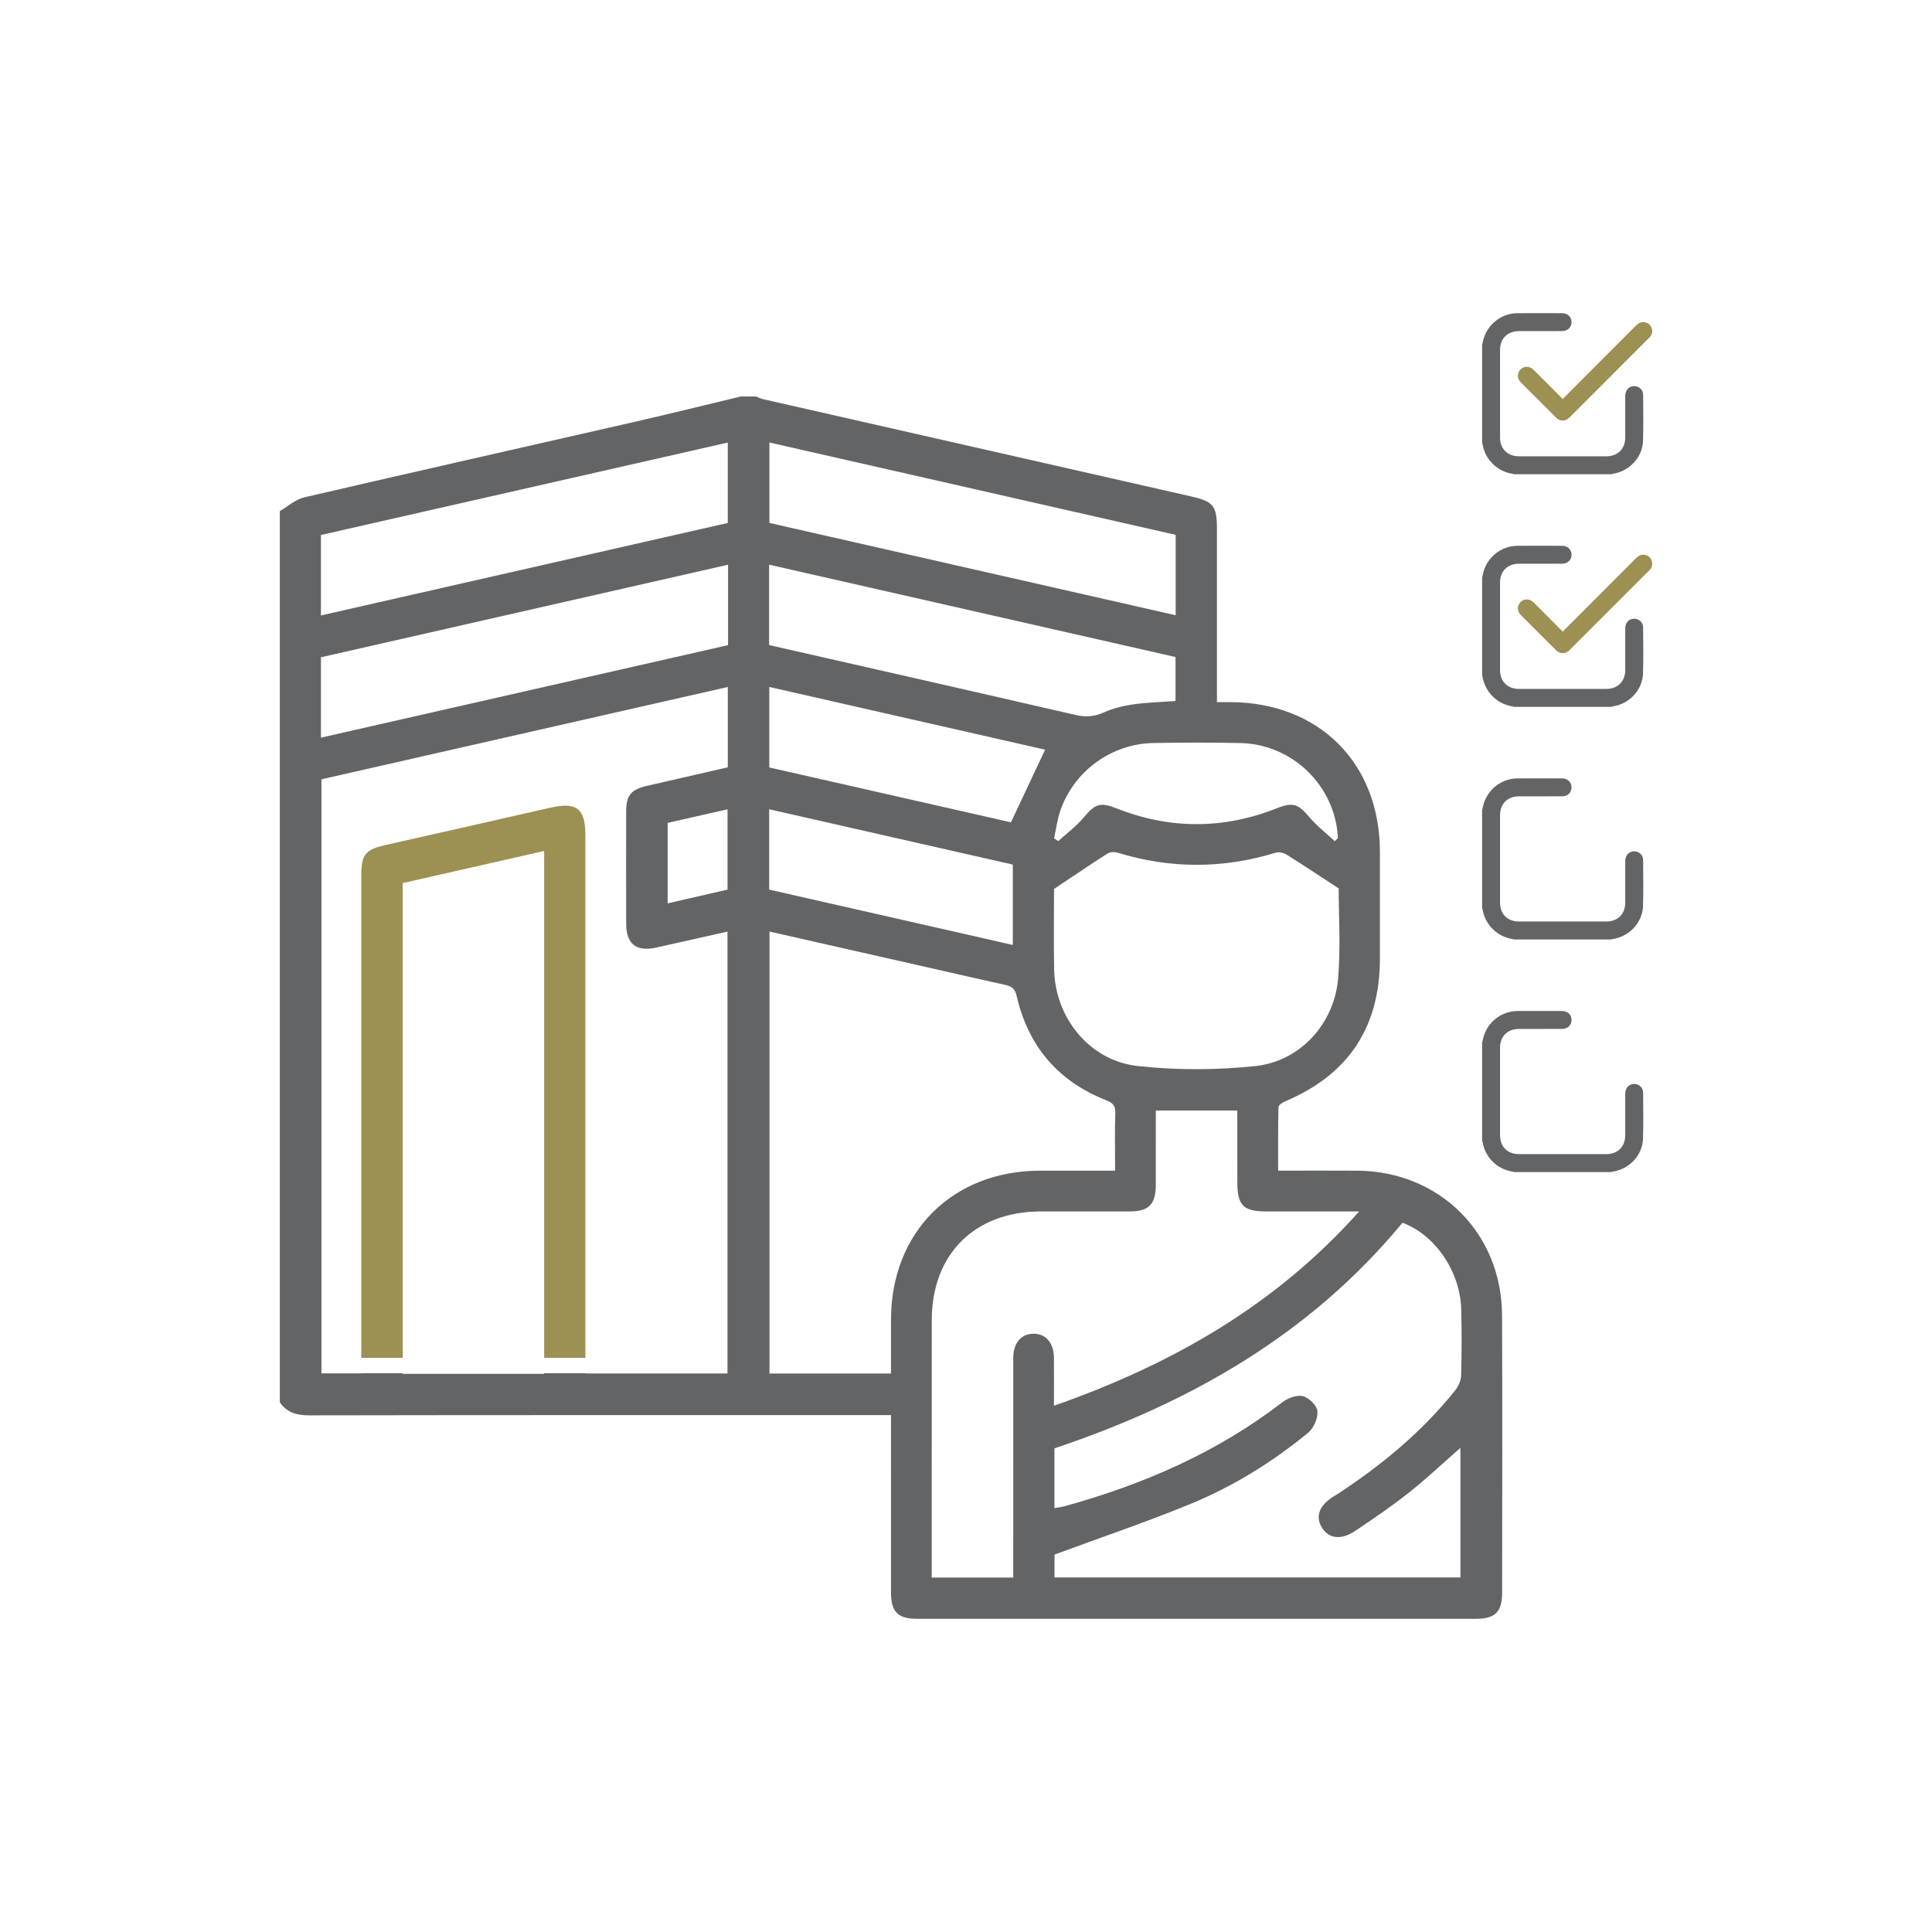<?xml version="1.0" encoding="UTF-8"?>
<svg id="Layer_1" data-name="Layer 1" xmlns="http://www.w3.org/2000/svg" version="1.1" viewBox="0 0 1080 1080">
  <defs>
    <style>
      .cls-1 {
        fill: #636466;
      }

      .cls-1, .cls-2 {
        stroke-width: 0px;
      }

      .cls-2 {
        fill: #9c9053;
      }
    </style>
  </defs>
  <g id="dCS2xE.tif">
    <g>
      <path class="cls-2" d="M225.12,759.06v-265.41c26.22-5.95,52.41-11.9,79.07-17.95v283.36h23.05v-292c0-15.19-4.85-18.93-19.79-15.51-30.7,7-61.42,13.94-92.15,20.87-10.93,2.47-13.34,5.39-13.34,16.5v270.13h23.15Z"/>
      <path class="cls-1" d="M839.65,735.15c-.2-45.86-34.93-80.37-80.78-80.73-14.45-.11-28.91-.01-44.38-.01,0-12.04-.1-23.79.19-35.53.01-1.14,2.3-2.62,3.82-3.27,35.22-14.84,52.87-41.37,52.88-79.73,0-19.93.01-39.86,0-59.78-.07-49.53-33.99-83.42-83.66-83.62h-7.45v-96.72c0-13.04-1.9-15.42-14.69-18.32-79.7-18.1-159.4-36.19-239.09-54.32-1.34-.3-2.58-.97-3.87-1.47h-8.54c-19.74,4.74-39.44,9.63-59.24,14.15-61.61,14.09-123.28,27.94-184.83,42.25-4.86,1.13-9.07,5.04-13.58,7.66v498.23c4.02,5.79,9.56,7.25,16.5,7.25,105.33-.19,210.68-.13,316.01-.13h9.13v8.22c0,30.37-.03,60.73.01,91.1.01,10.68,3.89,14.55,14.61,14.55,104.15.03,208.31.03,312.46,0,10.66,0,14.54-3.91,14.55-14.62.03-51.72.19-103.43-.04-155.16ZM179.4,299.07c75.83-17.23,151.66-34.46,227.43-51.68v44.95c-75.86,17.25-151.27,34.39-227.43,51.7v-44.96ZM406.7,497.3c-11.08,2.54-22.03,5.06-33.48,7.69v-44.99c11.18-2.54,22.15-5.02,33.48-7.59v44.89ZM406.84,428.93c-15.43,3.54-30.4,6.95-45.36,10.41-8.8,2.05-11.43,5.31-11.45,14.34-.04,20.88-.06,41.75.01,62.62.03,11.47,5.65,15.88,16.83,13.39,13.15-2.94,26.3-5.89,39.8-8.92v247h-79.43v-.13h-23.05v.33h-79.07v-.33h-23.15v.07h-22.28v-332.07c75.78-17.22,151.46-34.42,227.15-51.61v44.89ZM406.99,360.64c-75.75,17.2-151.32,34.38-227.58,51.71v-44.93c75.89-17.26,151.72-34.49,227.58-51.74v44.96ZM748.33,496.64c0,14.86,1.11,32.47-.27,49.87-2.01,25.55-21.04,46.77-46.4,49.44-21.75,2.28-44.16,2.35-65.89-.07-26.8-3-46-27.07-46.5-53.95-.3-15.88-.06-31.75-.06-45.02,10.97-7.3,20.4-13.74,30.03-19.86,1.44-.9,3.99-.88,5.73-.34,29.41,9.03,58.77,8.94,88.2-.06,1.78-.56,4.47.1,6.13,1.14,9.3,5.81,18.43,11.91,29.03,18.84ZM693.34,415.36c29.31.66,53.19,24.08,54.55,53.07-.57.61-1.14,1.23-1.71,1.84-4.88-4.55-10.23-8.69-14.49-13.75-5.92-7.05-9.04-8.22-17.73-4.76-29.98,11.9-60.01,11.91-90.01.06-8.97-3.55-11.8-2.44-18.19,5.19-4.09,4.91-9.4,8.82-14.18,13.17-.78-.5-1.57-1-2.35-1.5,1.11-5.09,1.74-10.37,3.42-15.28,7.63-22.4,28.63-37.67,52.34-38.06,16.12-.26,32.24-.33,48.36.03ZM430.11,247.36c75.62,17.19,151.02,34.34,227.1,51.62v44.95c-75.85-17.23-151.32-34.39-227.1-51.61v-44.96ZM429.94,315.66c75.88,17.25,151.39,34.39,227.18,51.62v24.58c-7.93.6-15.92.78-23.78,1.91-5.56.78-11.21,2.23-16.33,4.49-5.28,2.35-10.04,2.72-15.66,1.43-56.93-13.12-113.92-26.02-171.41-39.1v-44.93ZM584.23,419.07c-6.26,13.31-12.4,26.35-19.1,40.61-43.65-9.91-89.01-20.21-135.09-30.67v-44.99c51.91,11.8,103.49,23.52,154.19,35.05ZM429.97,452.38c45.59,10.36,90.85,20.63,136.2,30.93v44.92c-45.52-10.34-90.58-20.57-136.2-30.94v-44.91ZM498.07,737.52c-.01,9.93,0,19.86,0,30.28h-67.92v-247.05c30.23,6.85,60.23,13.64,90.23,20.43,13.85,3.14,27.69,6.35,41.57,9.39,3.54.77,5.41,2.04,6.35,6.12,6.46,28.07,23.09,47.76,50.04,58.34,3.57,1.4,5.25,2.88,5.11,7.03-.34,10.4-.11,20.83-.11,32.35-14.48,0-28.17-.01-41.88,0-48.97.07-83.29,34.26-83.38,83.11ZM589.15,758.96c-.1-8.33-4.55-13.44-11.45-13.39-6.89.06-11.27,5.14-11.28,13.54-.04,38.17-.01,76.35-.01,114.52v8.22h-45.56v-7.25c0-45.52-.01-91.04.01-136.56.01-36.95,23.96-60.81,61.01-60.84,16.59-.01,33.19.03,49.78-.01,10.56-.04,14.42-3.98,14.45-14.72.04-13.72.01-27.46.01-41.7h45.55c0,13.41,0,26.83.01,40.27.01,12.68,3.4,16.13,15.85,16.15,16.78.01,33.54.01,52.25.01-47.23,52.95-105.13,85.63-170.61,108.63,0-9.56.07-18.22-.01-26.86ZM816.77,769.05c-.07,2.77-1.51,5.92-3.28,8.13-18.4,23-40.77,41.57-65.29,57.67-1,.66-2.04,1.23-3.02,1.87-7.76,4.99-9.96,10.97-6.29,17.09,3.77,6.28,10.6,7.33,18.56,2.04,10.26-6.83,20.44-13.81,30.1-21.43,9.81-7.77,18.94-16.4,28.83-25.06v72.44h-226.91v-12.78c25.79-9.53,51.1-18.09,75.76-28.2,23.99-9.84,46.03-23.47,66.09-39.96,3.1-2.54,5.46-8.09,5.12-11.98-.27-3.15-4.69-7.56-8.03-8.4-3.38-.86-8.44,1.01-11.5,3.35-36.45,28.07-77.69,45.96-121.69,58.14-1.78.5-3.67.67-5.79,1.06v-33.39c75.66-25.33,143.06-63.69,194.57-126.12,18.36,6.8,32.34,27.42,32.85,48.54.29,12.32.27,24.68-.07,36.99Z"/>
    </g>
  </g>
  <path class="cls-1" d="M918.47,246.38c-.32,9.4-7.72,17.16-17.08,18.51-.22.03-.43.14-.65.21h-54.4c-.22-.07-.43-.18-.65-.21-8.11-1.17-14.71-7.16-16.63-15.12-.2-.83-.37-1.66-.55-2.49v-54.4c.23-.98.42-1.97.68-2.94,2.29-8.69,10.12-14.81,19.09-14.87,8.32-.05,16.65-.02,24.97,0,3.04,0,5.23,2.09,5.25,4.96.02,2.87-2.12,5.01-5.17,5.05-3.79.04-7.58.01-11.37.01-4.3,0-8.6-.01-12.9,0-6.34.02-10.52,4.17-10.53,10.49-.01,16.33-.01,32.67,0,49,0,6.31,4.19,10.49,10.52,10.49,16.3.01,32.59.01,48.89,0,6.4,0,10.56-4.17,10.58-10.56.02-7.74,0-15.48,0-23.21,0-3.23,2.07-5.45,5.01-5.46,2.68,0,4.96,2.06,4.98,4.75.05,8.6.23,17.2-.06,25.79Z"/>
  <path class="cls-2" d="M921.91,188.82c-5.06,5.05-10.12,10.11-15.17,15.17-9.73,9.73-19.46,19.44-29.17,29.18-1.59,1.6-3.39,2.4-5.59,1.64-.75-.26-1.49-.73-2.05-1.29-6.63-6.58-13.24-13.18-19.82-19.8-2.13-2.14-2.13-5.24-.09-7.23,2.04-1.99,5.1-1.93,7.24.2,5.12,5.11,10.22,10.23,15.32,15.35.3.3.61.59,1.08,1.04.4-.47.69-.85,1.02-1.18,13.31-13.33,26.62-26.65,39.93-39.98,1.29-1.3,2.74-2.09,4.59-1.83,2.02.29,3.47,1.41,4.11,3.38.67,2.05.13,3.84-1.38,5.36Z"/>
  <g>
    <path class="cls-1" d="M918.47,376.41c-.32,9.4-7.72,17.16-17.08,18.51-.22.03-.43.14-.65.21h-54.4c-.22-.07-.43-.18-.65-.21-8.11-1.17-14.71-7.16-16.63-15.12-.2-.83-.37-1.66-.55-2.49v-54.4c.23-.98.42-1.97.68-2.94,2.29-8.69,10.12-14.81,19.09-14.87,8.32-.05,16.65-.02,24.97,0,3.04,0,5.23,2.09,5.25,4.96.02,2.87-2.12,5.01-5.17,5.05-3.79.04-7.58.01-11.37.01-4.3,0-8.6-.01-12.9,0-6.34.02-10.52,4.17-10.53,10.49-.01,16.33-.01,32.67,0,49,0,6.31,4.19,10.49,10.52,10.49,16.3.01,32.59.01,48.89,0,6.4,0,10.56-4.17,10.58-10.56.02-7.74,0-15.48,0-23.21,0-3.23,2.07-5.45,5.01-5.46,2.68,0,4.96,2.06,4.98,4.75.05,8.6.23,17.2-.06,25.79Z"/>
    <path class="cls-2" d="M921.91,318.86c-5.06,5.05-10.12,10.11-15.17,15.17-9.73,9.73-19.46,19.44-29.17,29.18-1.59,1.6-3.39,2.4-5.59,1.64-.75-.26-1.49-.73-2.05-1.29-6.63-6.58-13.24-13.18-19.82-19.8-2.13-2.14-2.13-5.24-.09-7.23,2.04-1.99,5.1-1.93,7.24.2,5.12,5.11,10.22,10.23,15.32,15.35.3.3.61.59,1.08,1.04.4-.47.69-.85,1.02-1.18,13.31-13.33,26.62-26.65,39.93-39.98,1.29-1.3,2.74-2.09,4.59-1.83,2.02.29,3.47,1.41,4.11,3.38.67,2.05.13,3.84-1.38,5.36Z"/>
  </g>
  <g id="lfahAC.tif">
    <path class="cls-1" d="M918.47,506.44c-.32,9.4-7.72,17.16-17.08,18.51-.22.03-.43.14-.65.21h-54.4c-.22-.07-.43-.18-.65-.21-8.11-1.17-14.71-7.16-16.63-15.12-.2-.83-.37-1.66-.55-2.49v-54.4c.23-.98.42-1.97.68-2.94,2.29-8.69,10.12-14.81,19.09-14.87,8.32-.05,16.65-.02,24.97,0,3.04,0,5.23,2.09,5.25,4.96.02,2.87-2.12,5.01-5.17,5.05-3.79.04-7.58.01-11.37.01-4.3,0-8.6-.01-12.9,0-6.34.02-10.52,4.17-10.53,10.49-.01,16.33-.01,32.67,0,49,0,6.31,4.19,10.49,10.52,10.49,16.3.01,32.59.01,48.89,0,6.4,0,10.56-4.17,10.58-10.56.02-7.74,0-15.48,0-23.21,0-3.23,2.07-5.45,5.01-5.46,2.68,0,4.96,2.06,4.98,4.75.05,8.6.23,17.2-.06,25.79Z"/>
  </g>
  <g id="lfahAC.tif-2" data-name="lfahAC.tif">
    <path class="cls-1" d="M918.47,636.47c-.32,9.4-7.72,17.16-17.08,18.51-.22.03-.43.14-.65.21h-54.4c-.22-.07-.43-.18-.65-.21-8.11-1.17-14.71-7.16-16.63-15.12-.2-.83-.37-1.66-.55-2.49v-54.4c.23-.98.42-1.97.68-2.94,2.29-8.69,10.12-14.81,19.09-14.87,8.32-.05,16.65-.02,24.97,0,3.04,0,5.23,2.09,5.25,4.96.02,2.87-2.12,5.01-5.17,5.05-3.79.04-7.58.01-11.37.01-4.3,0-8.6-.01-12.9,0-6.34.02-10.52,4.17-10.53,10.49-.01,16.33-.01,32.67,0,49,0,6.31,4.19,10.49,10.52,10.49,16.3.01,32.59.01,48.89,0,6.4,0,10.56-4.17,10.58-10.56.02-7.74,0-15.48,0-23.21,0-3.23,2.07-5.45,5.01-5.46,2.68,0,4.96,2.06,4.98,4.75.05,8.6.23,17.2-.06,25.79Z"/>
  </g>
</svg>